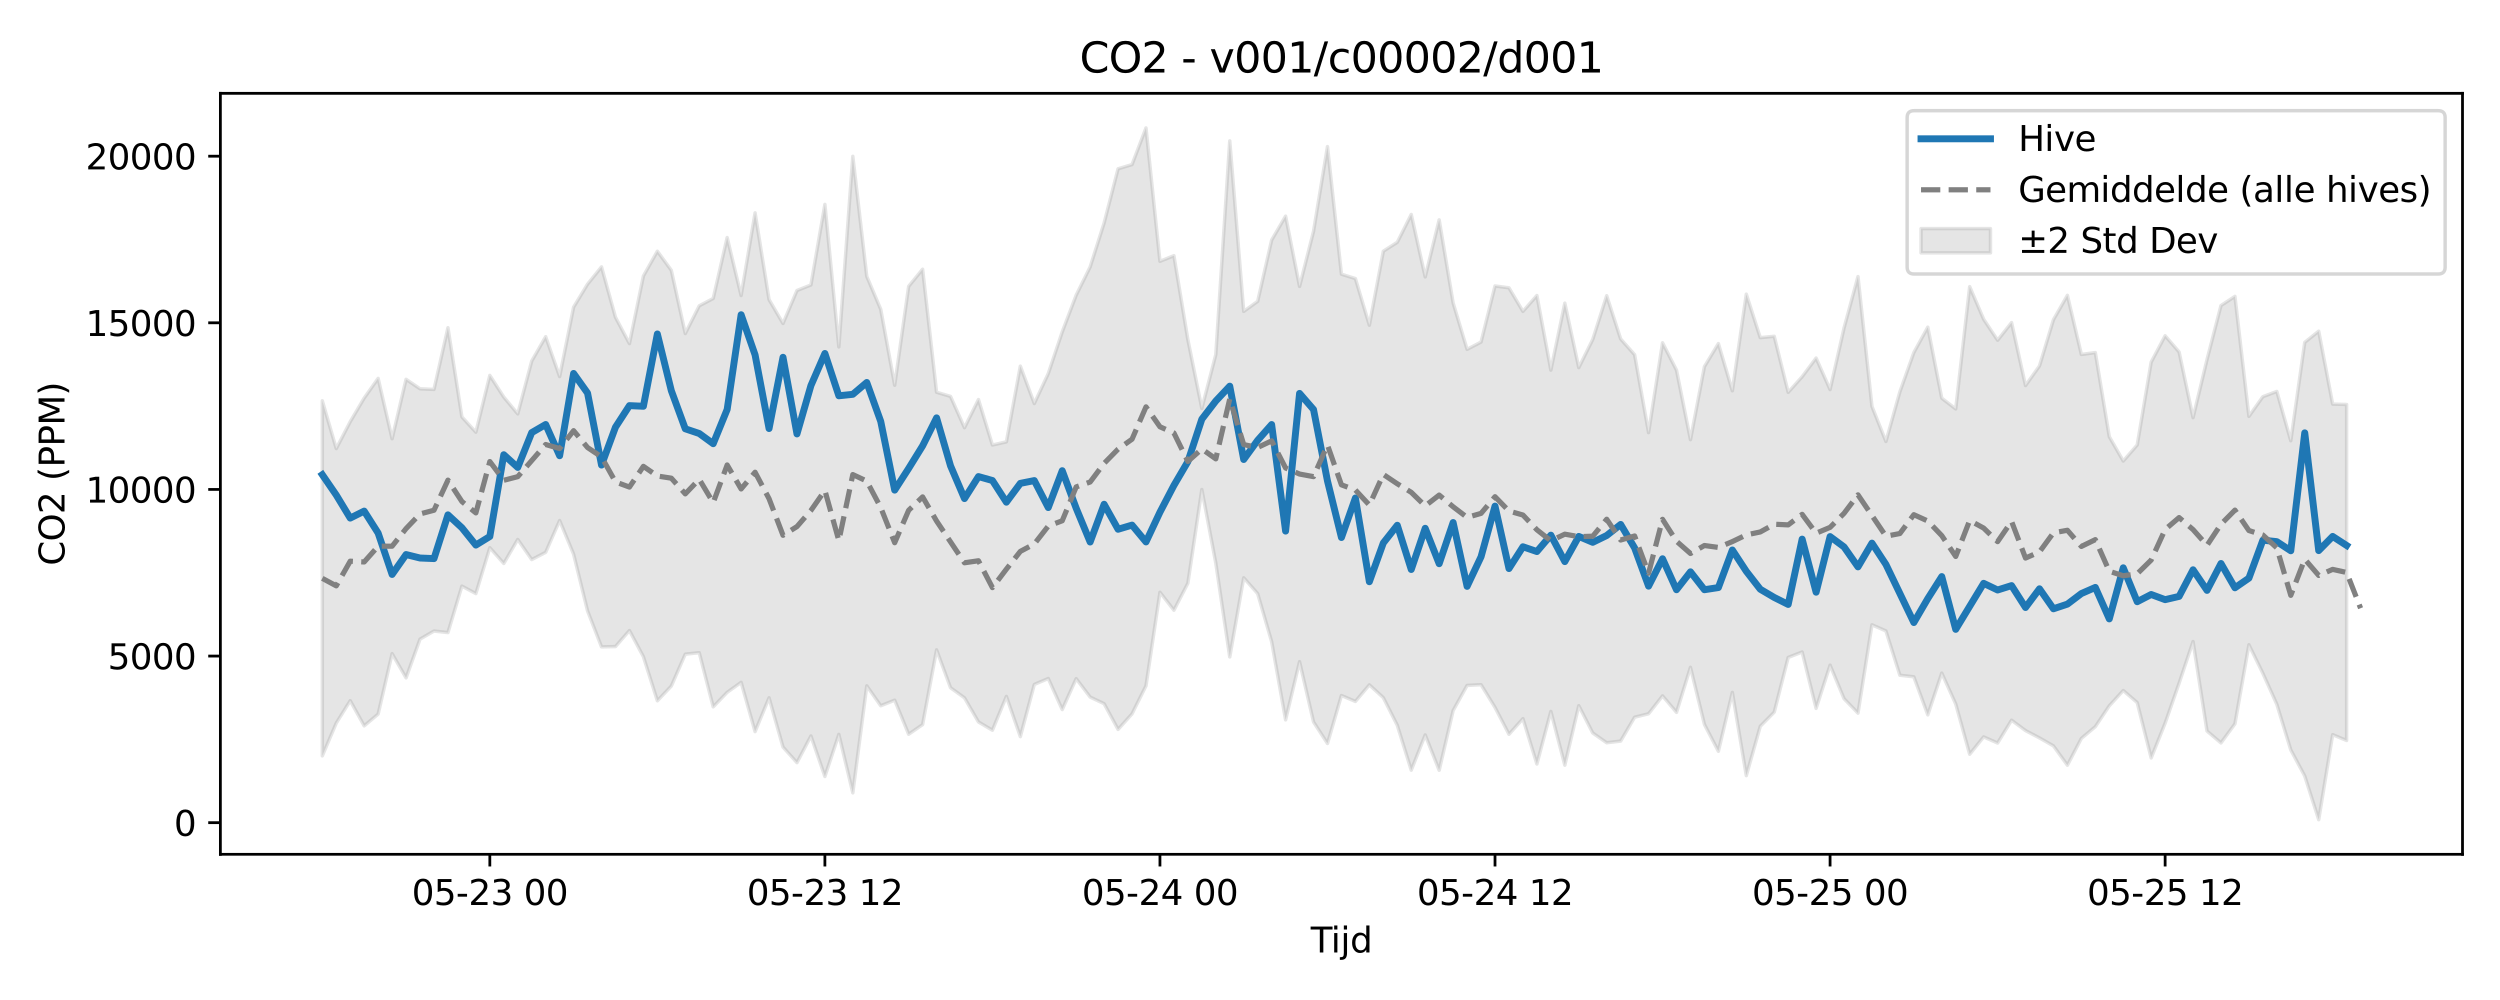 <?xml version="1.0" encoding="utf-8" standalone="no"?>
<!DOCTYPE svg PUBLIC "-//W3C//DTD SVG 1.1//EN"
  "http://www.w3.org/Graphics/SVG/1.1/DTD/svg11.dtd">
<svg xmlns:xlink="http://www.w3.org/1999/xlink" width="720pt" height="288pt" viewBox="0 0 720 288" xmlns="http://www.w3.org/2000/svg" version="1.1">
 <defs>
  <style type="text/css">*{stroke-linejoin: round; stroke-linecap: butt}</style>
 </defs>
 <g id="figure_1">
  <g id="patch_1">
   <path d="M 0 288 
L 720 288 
L 720 0 
L 0 0 
z
" style="fill: #ffffff"/>
  </g>
  <g id="axes_1">
   <g id="patch_2">
    <path d="M 63.47 246.04 
L 709.2 246.04 
L 709.2 26.88 
L 63.47 26.88 
z
" style="fill: #ffffff"/>
   </g>
   <g id="FillBetweenPolyCollection_1">
    <defs>
     <path id="md883028115" d="M 92.821 -172.577 
L 92.821 -70.306 
L 96.842 -79.744 
L 100.863 -86.208 
L 104.884 -78.952 
L 108.904 -82.343 
L 112.925 -99.752 
L 116.946 -92.771 
L 120.967 -103.938 
L 124.987 -106.259 
L 129.008 -105.819 
L 133.029 -119.197 
L 137.049 -117.043 
L 141.07 -130.26 
L 145.091 -125.713 
L 149.112 -132.64 
L 153.132 -126.837 
L 157.153 -128.931 
L 161.174 -138.089 
L 165.195 -128.397 
L 169.215 -112.069 
L 173.236 -101.693 
L 177.257 -101.79 
L 181.278 -106.404 
L 185.298 -98.877 
L 189.319 -86.169 
L 193.34 -90.416 
L 197.36 -99.601 
L 201.381 -100.021 
L 205.402 -84.425 
L 209.423 -88.603 
L 213.443 -91.478 
L 217.464 -77.292 
L 221.485 -87.034 
L 225.506 -72.841 
L 229.526 -68.35 
L 233.547 -76.042 
L 237.568 -64.373 
L 241.589 -76.501 
L 245.609 -59.657 
L 249.63 -90.473 
L 253.651 -84.742 
L 257.671 -86.346 
L 261.692 -76.532 
L 265.713 -79.321 
L 269.734 -100.849 
L 273.754 -89.935 
L 277.775 -87.026 
L 281.796 -80.072 
L 285.817 -77.696 
L 289.837 -87.429 
L 293.858 -75.848 
L 297.879 -90.877 
L 301.9 -92.589 
L 305.92 -83.638 
L 309.941 -92.547 
L 313.962 -87.24 
L 317.983 -85.336 
L 322.003 -77.918 
L 326.024 -82.412 
L 330.045 -90.482 
L 334.065 -117.431 
L 338.086 -112.25 
L 342.107 -120.02 
L 346.128 -147.024 
L 350.148 -125.821 
L 354.169 -98.795 
L 358.19 -121.598 
L 362.211 -117.037 
L 366.231 -103.209 
L 370.252 -80.672 
L 374.273 -97.445 
L 378.294 -80.086 
L 382.314 -73.873 
L 386.335 -87.696 
L 390.356 -85.981 
L 394.376 -90.757 
L 398.397 -87.072 
L 402.418 -79.118 
L 406.439 -66.188 
L 410.459 -76.339 
L 414.48 -66.159 
L 418.501 -83.351 
L 422.522 -90.594 
L 426.542 -90.806 
L 430.563 -84.259 
L 434.584 -76.525 
L 438.605 -81.026 
L 442.625 -67.964 
L 446.646 -83.109 
L 450.667 -67.62 
L 454.687 -84.766 
L 458.708 -76.906 
L 462.729 -74.081 
L 466.75 -74.567 
L 470.77 -81.436 
L 474.791 -82.438 
L 478.812 -87.59 
L 482.833 -82.84 
L 486.853 -95.821 
L 490.874 -79.373 
L 494.895 -71.632 
L 498.916 -88.594 
L 502.936 -64.614 
L 506.957 -78.826 
L 510.978 -82.901 
L 514.999 -98.661 
L 519.019 -100.218 
L 523.04 -83.985 
L 527.061 -96.435 
L 531.081 -86.782 
L 535.102 -82.611 
L 539.123 -108.056 
L 543.144 -106.29 
L 547.164 -93.534 
L 551.185 -93.077 
L 555.206 -82.117 
L 559.227 -94.152 
L 563.247 -85.252 
L 567.268 -70.772 
L 571.289 -75.77 
L 575.31 -74.005 
L 579.33 -80.584 
L 583.351 -77.593 
L 587.372 -75.478 
L 591.392 -73.182 
L 595.413 -67.614 
L 599.434 -75.339 
L 603.455 -78.713 
L 607.475 -84.722 
L 611.496 -89.133 
L 615.517 -85.651 
L 619.538 -69.713 
L 623.558 -79.729 
L 627.579 -91.239 
L 631.6 -103.239 
L 635.621 -77.458 
L 639.641 -74.034 
L 643.662 -79.531 
L 647.683 -102.323 
L 651.703 -94.085 
L 655.724 -85.161 
L 659.745 -72.027 
L 663.766 -64.51 
L 667.786 -51.922 
L 671.807 -76.417 
L 675.828 -74.733 
L 675.828 -171.518 
L 675.828 -171.518 
L 671.807 -171.62 
L 667.786 -192.622 
L 663.766 -189.4 
L 659.745 -161.06 
L 655.724 -175.26 
L 651.703 -173.754 
L 647.683 -168.086 
L 643.662 -202.642 
L 639.641 -200.001 
L 635.621 -184.437 
L 631.6 -167.715 
L 627.579 -186.642 
L 623.558 -191.296 
L 619.538 -183.701 
L 615.517 -159.849 
L 611.496 -155.225 
L 607.475 -162.24 
L 603.455 -186.461 
L 599.434 -185.912 
L 595.413 -202.949 
L 591.392 -195.923 
L 587.372 -182.619 
L 583.351 -176.964 
L 579.33 -195.097 
L 575.31 -190.007 
L 571.289 -196.066 
L 567.268 -205.449 
L 563.247 -170.229 
L 559.227 -173.326 
L 555.206 -193.778 
L 551.185 -186.462 
L 547.164 -175.15 
L 543.144 -160.853 
L 539.123 -170.952 
L 535.102 -208.352 
L 531.081 -193.526 
L 527.061 -175.803 
L 523.04 -184.883 
L 519.019 -179.51 
L 514.999 -175.006 
L 510.978 -191.148 
L 506.957 -190.761 
L 502.936 -203.283 
L 498.916 -175.446 
L 494.895 -189.049 
L 490.874 -182.414 
L 486.853 -161.366 
L 482.833 -181.404 
L 478.812 -189.279 
L 474.791 -163.396 
L 470.77 -185.848 
L 466.75 -190.381 
L 462.729 -202.838 
L 458.708 -190.242 
L 454.687 -182.123 
L 450.667 -200.7 
L 446.646 -181.401 
L 442.625 -202.89 
L 438.605 -198.323 
L 434.584 -205.109 
L 430.563 -205.641 
L 426.542 -189.485 
L 422.522 -187.39 
L 418.501 -200.753 
L 414.48 -224.683 
L 410.459 -208.248 
L 406.439 -226.24 
L 402.418 -218.23 
L 398.397 -215.66 
L 394.376 -194.335 
L 390.356 -207.772 
L 386.335 -209.036 
L 382.314 -245.778 
L 378.294 -221.371 
L 374.273 -205.503 
L 370.252 -225.753 
L 366.231 -218.851 
L 362.211 -201.218 
L 358.19 -198.311 
L 354.169 -247.429 
L 350.148 -185.879 
L 346.128 -170.373 
L 342.107 -190.18 
L 338.086 -214.366 
L 334.065 -212.741 
L 330.045 -251.158 
L 326.024 -240.605 
L 322.003 -239.387 
L 317.983 -223.767 
L 313.962 -211.12 
L 309.941 -202.992 
L 305.92 -192.398 
L 301.9 -180.41 
L 297.879 -171.786 
L 293.858 -182.557 
L 289.837 -160.742 
L 285.817 -159.839 
L 281.796 -172.931 
L 277.775 -164.815 
L 273.754 -173.835 
L 269.734 -175.037 
L 265.713 -210.468 
L 261.692 -205.534 
L 257.671 -177.049 
L 253.651 -198.919 
L 249.63 -208.406 
L 245.609 -242.985 
L 241.589 -188.082 
L 237.568 -229.139 
L 233.547 -205.933 
L 229.526 -204.336 
L 225.506 -194.834 
L 221.485 -201.726 
L 217.464 -226.701 
L 213.443 -202.883 
L 209.423 -219.581 
L 205.402 -202.042 
L 201.381 -199.921 
L 197.36 -191.937 
L 193.34 -210.152 
L 189.319 -215.646 
L 185.298 -208.51 
L 181.278 -189.04 
L 177.257 -196.628 
L 173.236 -211.141 
L 169.215 -206.159 
L 165.195 -199.535 
L 161.174 -179.556 
L 157.153 -191.032 
L 153.132 -184.009 
L 149.112 -168.8 
L 145.091 -173.645 
L 141.07 -179.886 
L 137.049 -163.53 
L 133.029 -167.922 
L 129.008 -193.618 
L 124.987 -175.843 
L 120.967 -176.03 
L 116.946 -178.758 
L 112.925 -161.642 
L 108.904 -179.026 
L 104.884 -173.356 
L 100.863 -166.548 
L 96.842 -158.811 
L 92.821 -172.577 
z
" style="stroke: #808080; stroke-opacity: 0.2"/>
    </defs>
    <g clip-path="url(#p55f881deba)">
     <use xlink:href="#md883028115" x="0" y="288" style="fill: #808080; fill-opacity: 0.2; stroke: #808080; stroke-opacity: 0.2"/>
    </g>
   </g>
   <g id="matplotlib.axis_1">
    <g id="xtick_1">
     <g id="line2d_1">
      <defs>
       <path id="mb5d8e75716" d="M 0 0 
L 0 3.5 
" style="stroke: #000000; stroke-width: 0.8"/>
      </defs>
      <g>
       <use xlink:href="#mb5d8e75716" x="141.07" y="246.04" style="stroke: #000000; stroke-width: 0.8"/>
      </g>
     </g>
     <g id="text_1">
      <!-- 05-23 00 -->
      <g transform="translate(118.59 260.638) scale(0.1 -0.1)">
       <defs>
        <path id="DejaVuSans-30" d="M 2034 4250 
Q 1547 4250 1301 3770 
Q 1056 3291 1056 2328 
Q 1056 1369 1301 889 
Q 1547 409 2034 409 
Q 2525 409 2770 889 
Q 3016 1369 3016 2328 
Q 3016 3291 2770 3770 
Q 2525 4250 2034 4250 
z
M 2034 4750 
Q 2819 4750 3233 4129 
Q 3647 3509 3647 2328 
Q 3647 1150 3233 529 
Q 2819 -91 2034 -91 
Q 1250 -91 836 529 
Q 422 1150 422 2328 
Q 422 3509 836 4129 
Q 1250 4750 2034 4750 
z
" transform="scale(0.016)"/>
        <path id="DejaVuSans-35" d="M 691 4666 
L 3169 4666 
L 3169 4134 
L 1269 4134 
L 1269 2991 
Q 1406 3038 1543 3061 
Q 1681 3084 1819 3084 
Q 2600 3084 3056 2656 
Q 3513 2228 3513 1497 
Q 3513 744 3044 326 
Q 2575 -91 1722 -91 
Q 1428 -91 1123 -41 
Q 819 9 494 109 
L 494 744 
Q 775 591 1075 516 
Q 1375 441 1709 441 
Q 2250 441 2565 725 
Q 2881 1009 2881 1497 
Q 2881 1984 2565 2268 
Q 2250 2553 1709 2553 
Q 1456 2553 1204 2497 
Q 953 2441 691 2322 
L 691 4666 
z
" transform="scale(0.016)"/>
        <path id="DejaVuSans-2d" d="M 313 2009 
L 1997 2009 
L 1997 1497 
L 313 1497 
L 313 2009 
z
" transform="scale(0.016)"/>
        <path id="DejaVuSans-32" d="M 1228 531 
L 3431 531 
L 3431 0 
L 469 0 
L 469 531 
Q 828 903 1448 1529 
Q 2069 2156 2228 2338 
Q 2531 2678 2651 2914 
Q 2772 3150 2772 3378 
Q 2772 3750 2511 3984 
Q 2250 4219 1831 4219 
Q 1534 4219 1204 4116 
Q 875 4013 500 3803 
L 500 4441 
Q 881 4594 1212 4672 
Q 1544 4750 1819 4750 
Q 2544 4750 2975 4387 
Q 3406 4025 3406 3419 
Q 3406 3131 3298 2873 
Q 3191 2616 2906 2266 
Q 2828 2175 2409 1742 
Q 1991 1309 1228 531 
z
" transform="scale(0.016)"/>
        <path id="DejaVuSans-33" d="M 2597 2516 
Q 3050 2419 3304 2112 
Q 3559 1806 3559 1356 
Q 3559 666 3084 287 
Q 2609 -91 1734 -91 
Q 1441 -91 1130 -33 
Q 819 25 488 141 
L 488 750 
Q 750 597 1062 519 
Q 1375 441 1716 441 
Q 2309 441 2620 675 
Q 2931 909 2931 1356 
Q 2931 1769 2642 2001 
Q 2353 2234 1838 2234 
L 1294 2234 
L 1294 2753 
L 1863 2753 
Q 2328 2753 2575 2939 
Q 2822 3125 2822 3475 
Q 2822 3834 2567 4026 
Q 2313 4219 1838 4219 
Q 1578 4219 1281 4162 
Q 984 4106 628 3988 
L 628 4550 
Q 988 4650 1302 4700 
Q 1616 4750 1894 4750 
Q 2613 4750 3031 4423 
Q 3450 4097 3450 3541 
Q 3450 3153 3228 2886 
Q 3006 2619 2597 2516 
z
" transform="scale(0.016)"/>
        <path id="DejaVuSans-20" transform="scale(0.016)"/>
       </defs>
       <use xlink:href="#DejaVuSans-30"/>
       <use xlink:href="#DejaVuSans-35" transform="translate(63.623 0)"/>
       <use xlink:href="#DejaVuSans-2d" transform="translate(127.246 0)"/>
       <use xlink:href="#DejaVuSans-32" transform="translate(163.33 0)"/>
       <use xlink:href="#DejaVuSans-33" transform="translate(226.953 0)"/>
       <use xlink:href="#DejaVuSans-20" transform="translate(290.576 0)"/>
       <use xlink:href="#DejaVuSans-30" transform="translate(322.363 0)"/>
       <use xlink:href="#DejaVuSans-30" transform="translate(385.986 0)"/>
      </g>
     </g>
    </g>
    <g id="xtick_2">
     <g id="line2d_2">
      <g>
       <use xlink:href="#mb5d8e75716" x="237.568" y="246.04" style="stroke: #000000; stroke-width: 0.8"/>
      </g>
     </g>
     <g id="text_2">
      <!-- 05-23 12 -->
      <g transform="translate(215.087 260.638) scale(0.1 -0.1)">
       <defs>
        <path id="DejaVuSans-31" d="M 794 531 
L 1825 531 
L 1825 4091 
L 703 3866 
L 703 4441 
L 1819 4666 
L 2450 4666 
L 2450 531 
L 3481 531 
L 3481 0 
L 794 0 
L 794 531 
z
" transform="scale(0.016)"/>
       </defs>
       <use xlink:href="#DejaVuSans-30"/>
       <use xlink:href="#DejaVuSans-35" transform="translate(63.623 0)"/>
       <use xlink:href="#DejaVuSans-2d" transform="translate(127.246 0)"/>
       <use xlink:href="#DejaVuSans-32" transform="translate(163.33 0)"/>
       <use xlink:href="#DejaVuSans-33" transform="translate(226.953 0)"/>
       <use xlink:href="#DejaVuSans-20" transform="translate(290.576 0)"/>
       <use xlink:href="#DejaVuSans-31" transform="translate(322.363 0)"/>
       <use xlink:href="#DejaVuSans-32" transform="translate(385.986 0)"/>
      </g>
     </g>
    </g>
    <g id="xtick_3">
     <g id="line2d_3">
      <g>
       <use xlink:href="#mb5d8e75716" x="334.065" y="246.04" style="stroke: #000000; stroke-width: 0.8"/>
      </g>
     </g>
     <g id="text_3">
      <!-- 05-24 00 -->
      <g transform="translate(311.585 260.638) scale(0.1 -0.1)">
       <defs>
        <path id="DejaVuSans-34" d="M 2419 4116 
L 825 1625 
L 2419 1625 
L 2419 4116 
z
M 2253 4666 
L 3047 4666 
L 3047 1625 
L 3713 1625 
L 3713 1100 
L 3047 1100 
L 3047 0 
L 2419 0 
L 2419 1100 
L 313 1100 
L 313 1709 
L 2253 4666 
z
" transform="scale(0.016)"/>
       </defs>
       <use xlink:href="#DejaVuSans-30"/>
       <use xlink:href="#DejaVuSans-35" transform="translate(63.623 0)"/>
       <use xlink:href="#DejaVuSans-2d" transform="translate(127.246 0)"/>
       <use xlink:href="#DejaVuSans-32" transform="translate(163.33 0)"/>
       <use xlink:href="#DejaVuSans-34" transform="translate(226.953 0)"/>
       <use xlink:href="#DejaVuSans-20" transform="translate(290.576 0)"/>
       <use xlink:href="#DejaVuSans-30" transform="translate(322.363 0)"/>
       <use xlink:href="#DejaVuSans-30" transform="translate(385.986 0)"/>
      </g>
     </g>
    </g>
    <g id="xtick_4">
     <g id="line2d_4">
      <g>
       <use xlink:href="#mb5d8e75716" x="430.563" y="246.04" style="stroke: #000000; stroke-width: 0.8"/>
      </g>
     </g>
     <g id="text_4">
      <!-- 05-24 12 -->
      <g transform="translate(408.083 260.638) scale(0.1 -0.1)">
       <use xlink:href="#DejaVuSans-30"/>
       <use xlink:href="#DejaVuSans-35" transform="translate(63.623 0)"/>
       <use xlink:href="#DejaVuSans-2d" transform="translate(127.246 0)"/>
       <use xlink:href="#DejaVuSans-32" transform="translate(163.33 0)"/>
       <use xlink:href="#DejaVuSans-34" transform="translate(226.953 0)"/>
       <use xlink:href="#DejaVuSans-20" transform="translate(290.576 0)"/>
       <use xlink:href="#DejaVuSans-31" transform="translate(322.363 0)"/>
       <use xlink:href="#DejaVuSans-32" transform="translate(385.986 0)"/>
      </g>
     </g>
    </g>
    <g id="xtick_5">
     <g id="line2d_5">
      <g>
       <use xlink:href="#mb5d8e75716" x="527.061" y="246.04" style="stroke: #000000; stroke-width: 0.8"/>
      </g>
     </g>
     <g id="text_5">
      <!-- 05-25 00 -->
      <g transform="translate(504.58 260.638) scale(0.1 -0.1)">
       <use xlink:href="#DejaVuSans-30"/>
       <use xlink:href="#DejaVuSans-35" transform="translate(63.623 0)"/>
       <use xlink:href="#DejaVuSans-2d" transform="translate(127.246 0)"/>
       <use xlink:href="#DejaVuSans-32" transform="translate(163.33 0)"/>
       <use xlink:href="#DejaVuSans-35" transform="translate(226.953 0)"/>
       <use xlink:href="#DejaVuSans-20" transform="translate(290.576 0)"/>
       <use xlink:href="#DejaVuSans-30" transform="translate(322.363 0)"/>
       <use xlink:href="#DejaVuSans-30" transform="translate(385.986 0)"/>
      </g>
     </g>
    </g>
    <g id="xtick_6">
     <g id="line2d_6">
      <g>
       <use xlink:href="#mb5d8e75716" x="623.558" y="246.04" style="stroke: #000000; stroke-width: 0.8"/>
      </g>
     </g>
     <g id="text_6">
      <!-- 05-25 12 -->
      <g transform="translate(601.078 260.638) scale(0.1 -0.1)">
       <use xlink:href="#DejaVuSans-30"/>
       <use xlink:href="#DejaVuSans-35" transform="translate(63.623 0)"/>
       <use xlink:href="#DejaVuSans-2d" transform="translate(127.246 0)"/>
       <use xlink:href="#DejaVuSans-32" transform="translate(163.33 0)"/>
       <use xlink:href="#DejaVuSans-35" transform="translate(226.953 0)"/>
       <use xlink:href="#DejaVuSans-20" transform="translate(290.576 0)"/>
       <use xlink:href="#DejaVuSans-31" transform="translate(322.363 0)"/>
       <use xlink:href="#DejaVuSans-32" transform="translate(385.986 0)"/>
      </g>
     </g>
    </g>
    <g id="text_7">
     <!-- Tijd -->
     <g transform="translate(377.485 274.317) scale(0.1 -0.1)">
      <defs>
       <path id="DejaVuSans-54" d="M -19 4666 
L 3928 4666 
L 3928 4134 
L 2272 4134 
L 2272 0 
L 1638 0 
L 1638 4134 
L -19 4134 
L -19 4666 
z
" transform="scale(0.016)"/>
       <path id="DejaVuSans-69" d="M 603 3500 
L 1178 3500 
L 1178 0 
L 603 0 
L 603 3500 
z
M 603 4863 
L 1178 4863 
L 1178 4134 
L 603 4134 
L 603 4863 
z
" transform="scale(0.016)"/>
       <path id="DejaVuSans-6a" d="M 603 3500 
L 1178 3500 
L 1178 -63 
Q 1178 -731 923 -1031 
Q 669 -1331 103 -1331 
L -116 -1331 
L -116 -844 
L 38 -844 
Q 366 -844 484 -692 
Q 603 -541 603 -63 
L 603 3500 
z
M 603 4863 
L 1178 4863 
L 1178 4134 
L 603 4134 
L 603 4863 
z
" transform="scale(0.016)"/>
       <path id="DejaVuSans-64" d="M 2906 2969 
L 2906 4863 
L 3481 4863 
L 3481 0 
L 2906 0 
L 2906 525 
Q 2725 213 2448 61 
Q 2172 -91 1784 -91 
Q 1150 -91 751 415 
Q 353 922 353 1747 
Q 353 2572 751 3078 
Q 1150 3584 1784 3584 
Q 2172 3584 2448 3432 
Q 2725 3281 2906 2969 
z
M 947 1747 
Q 947 1113 1208 752 
Q 1469 391 1925 391 
Q 2381 391 2643 752 
Q 2906 1113 2906 1747 
Q 2906 2381 2643 2742 
Q 2381 3103 1925 3103 
Q 1469 3103 1208 2742 
Q 947 2381 947 1747 
z
" transform="scale(0.016)"/>
      </defs>
      <use xlink:href="#DejaVuSans-54"/>
      <use xlink:href="#DejaVuSans-69" transform="translate(57.959 0)"/>
      <use xlink:href="#DejaVuSans-6a" transform="translate(85.742 0)"/>
      <use xlink:href="#DejaVuSans-64" transform="translate(113.525 0)"/>
     </g>
    </g>
   </g>
   <g id="matplotlib.axis_2">
    <g id="ytick_1">
     <g id="line2d_7">
      <defs>
       <path id="ma96a0710e0" d="M 0 0 
L -3.5 0 
" style="stroke: #000000; stroke-width: 0.8"/>
      </defs>
      <g>
       <use xlink:href="#ma96a0710e0" x="63.47" y="236.93" style="stroke: #000000; stroke-width: 0.8"/>
      </g>
     </g>
     <g id="text_8">
      <!-- 0 -->
      <g transform="translate(50.108 240.729) scale(0.1 -0.1)">
       <use xlink:href="#DejaVuSans-30"/>
      </g>
     </g>
    </g>
    <g id="ytick_2">
     <g id="line2d_8">
      <g>
       <use xlink:href="#ma96a0710e0" x="63.47" y="188.943" style="stroke: #000000; stroke-width: 0.8"/>
      </g>
     </g>
     <g id="text_9">
      <!-- 5000 -->
      <g transform="translate(31.02 192.742) scale(0.1 -0.1)">
       <use xlink:href="#DejaVuSans-35"/>
       <use xlink:href="#DejaVuSans-30" transform="translate(63.623 0)"/>
       <use xlink:href="#DejaVuSans-30" transform="translate(127.246 0)"/>
       <use xlink:href="#DejaVuSans-30" transform="translate(190.869 0)"/>
      </g>
     </g>
    </g>
    <g id="ytick_3">
     <g id="line2d_9">
      <g>
       <use xlink:href="#ma96a0710e0" x="63.47" y="140.956" style="stroke: #000000; stroke-width: 0.8"/>
      </g>
     </g>
     <g id="text_10">
      <!-- 10000 -->
      <g transform="translate(24.657 144.756) scale(0.1 -0.1)">
       <use xlink:href="#DejaVuSans-31"/>
       <use xlink:href="#DejaVuSans-30" transform="translate(63.623 0)"/>
       <use xlink:href="#DejaVuSans-30" transform="translate(127.246 0)"/>
       <use xlink:href="#DejaVuSans-30" transform="translate(190.869 0)"/>
       <use xlink:href="#DejaVuSans-30" transform="translate(254.492 0)"/>
      </g>
     </g>
    </g>
    <g id="ytick_4">
     <g id="line2d_10">
      <g>
       <use xlink:href="#ma96a0710e0" x="63.47" y="92.969" style="stroke: #000000; stroke-width: 0.8"/>
      </g>
     </g>
     <g id="text_11">
      <!-- 15000 -->
      <g transform="translate(24.657 96.769) scale(0.1 -0.1)">
       <use xlink:href="#DejaVuSans-31"/>
       <use xlink:href="#DejaVuSans-35" transform="translate(63.623 0)"/>
       <use xlink:href="#DejaVuSans-30" transform="translate(127.246 0)"/>
       <use xlink:href="#DejaVuSans-30" transform="translate(190.869 0)"/>
       <use xlink:href="#DejaVuSans-30" transform="translate(254.492 0)"/>
      </g>
     </g>
    </g>
    <g id="ytick_5">
     <g id="line2d_11">
      <g>
       <use xlink:href="#ma96a0710e0" x="63.47" y="44.982" style="stroke: #000000; stroke-width: 0.8"/>
      </g>
     </g>
     <g id="text_12">
      <!-- 20000 -->
      <g transform="translate(24.657 48.782) scale(0.1 -0.1)">
       <use xlink:href="#DejaVuSans-32"/>
       <use xlink:href="#DejaVuSans-30" transform="translate(63.623 0)"/>
       <use xlink:href="#DejaVuSans-30" transform="translate(127.246 0)"/>
       <use xlink:href="#DejaVuSans-30" transform="translate(190.869 0)"/>
       <use xlink:href="#DejaVuSans-30" transform="translate(254.492 0)"/>
      </g>
     </g>
    </g>
    <g id="text_13">
     <!-- CO2 (PPM) -->
     <g transform="translate(18.578 162.903) rotate(-90) scale(0.1 -0.1)">
      <defs>
       <path id="DejaVuSans-43" d="M 4122 4306 
L 4122 3641 
Q 3803 3938 3442 4084 
Q 3081 4231 2675 4231 
Q 1875 4231 1450 3742 
Q 1025 3253 1025 2328 
Q 1025 1406 1450 917 
Q 1875 428 2675 428 
Q 3081 428 3442 575 
Q 3803 722 4122 1019 
L 4122 359 
Q 3791 134 3420 21 
Q 3050 -91 2638 -91 
Q 1578 -91 968 557 
Q 359 1206 359 2328 
Q 359 3453 968 4101 
Q 1578 4750 2638 4750 
Q 3056 4750 3426 4639 
Q 3797 4528 4122 4306 
z
" transform="scale(0.016)"/>
       <path id="DejaVuSans-4f" d="M 2522 4238 
Q 1834 4238 1429 3725 
Q 1025 3213 1025 2328 
Q 1025 1447 1429 934 
Q 1834 422 2522 422 
Q 3209 422 3611 934 
Q 4013 1447 4013 2328 
Q 4013 3213 3611 3725 
Q 3209 4238 2522 4238 
z
M 2522 4750 
Q 3503 4750 4090 4092 
Q 4678 3434 4678 2328 
Q 4678 1225 4090 567 
Q 3503 -91 2522 -91 
Q 1538 -91 948 565 
Q 359 1222 359 2328 
Q 359 3434 948 4092 
Q 1538 4750 2522 4750 
z
" transform="scale(0.016)"/>
       <path id="DejaVuSans-28" d="M 1984 4856 
Q 1566 4138 1362 3434 
Q 1159 2731 1159 2009 
Q 1159 1288 1364 580 
Q 1569 -128 1984 -844 
L 1484 -844 
Q 1016 -109 783 600 
Q 550 1309 550 2009 
Q 550 2706 781 3412 
Q 1013 4119 1484 4856 
L 1984 4856 
z
" transform="scale(0.016)"/>
       <path id="DejaVuSans-50" d="M 1259 4147 
L 1259 2394 
L 2053 2394 
Q 2494 2394 2734 2622 
Q 2975 2850 2975 3272 
Q 2975 3691 2734 3919 
Q 2494 4147 2053 4147 
L 1259 4147 
z
M 628 4666 
L 2053 4666 
Q 2838 4666 3239 4311 
Q 3641 3956 3641 3272 
Q 3641 2581 3239 2228 
Q 2838 1875 2053 1875 
L 1259 1875 
L 1259 0 
L 628 0 
L 628 4666 
z
" transform="scale(0.016)"/>
       <path id="DejaVuSans-4d" d="M 628 4666 
L 1569 4666 
L 2759 1491 
L 3956 4666 
L 4897 4666 
L 4897 0 
L 4281 0 
L 4281 4097 
L 3078 897 
L 2444 897 
L 1241 4097 
L 1241 0 
L 628 0 
L 628 4666 
z
" transform="scale(0.016)"/>
       <path id="DejaVuSans-29" d="M 513 4856 
L 1013 4856 
Q 1481 4119 1714 3412 
Q 1947 2706 1947 2009 
Q 1947 1309 1714 600 
Q 1481 -109 1013 -844 
L 513 -844 
Q 928 -128 1133 580 
Q 1338 1288 1338 2009 
Q 1338 2731 1133 3434 
Q 928 4138 513 4856 
z
" transform="scale(0.016)"/>
      </defs>
      <use xlink:href="#DejaVuSans-43"/>
      <use xlink:href="#DejaVuSans-4f" transform="translate(69.824 0)"/>
      <use xlink:href="#DejaVuSans-32" transform="translate(148.535 0)"/>
      <use xlink:href="#DejaVuSans-20" transform="translate(212.158 0)"/>
      <use xlink:href="#DejaVuSans-28" transform="translate(243.945 0)"/>
      <use xlink:href="#DejaVuSans-50" transform="translate(282.959 0)"/>
      <use xlink:href="#DejaVuSans-50" transform="translate(343.262 0)"/>
      <use xlink:href="#DejaVuSans-4d" transform="translate(403.564 0)"/>
      <use xlink:href="#DejaVuSans-29" transform="translate(489.844 0)"/>
     </g>
    </g>
   </g>
   <g id="line2d_12">
    <path d="M 92.821 136.714 
L 96.842 142.573 
L 100.863 149.21 
L 104.884 147.198 
L 108.904 153.526 
L 112.925 165.439 
L 116.946 159.71 
L 120.967 160.708 
L 124.987 160.874 
L 129.008 148.279 
L 133.029 151.996 
L 137.049 156.984 
L 141.07 154.505 
L 145.091 130.965 
L 149.112 134.616 
L 153.132 124.593 
L 157.153 122.257 
L 161.174 131.25 
L 165.195 107.557 
L 169.215 113.201 
L 173.236 133.937 
L 177.257 123.028 
L 181.278 116.819 
L 185.298 117.006 
L 189.319 96.185 
L 193.34 112.519 
L 197.36 123.492 
L 201.381 124.845 
L 205.402 127.784 
L 209.423 117.916 
L 213.443 90.647 
L 217.464 102.212 
L 221.485 123.417 
L 225.506 102.903 
L 229.526 124.97 
L 233.547 111.041 
L 237.568 101.805 
L 241.589 113.988 
L 245.609 113.562 
L 249.63 110.153 
L 253.651 121.362 
L 257.671 141.151 
L 261.692 134.904 
L 265.713 128.4 
L 269.734 120.348 
L 273.754 134.168 
L 277.775 143.591 
L 281.796 137.255 
L 285.817 138.389 
L 289.837 144.629 
L 293.858 139.206 
L 297.879 138.41 
L 301.9 146.177 
L 305.92 135.563 
L 309.941 146.376 
L 313.962 156.101 
L 317.983 145.23 
L 322.003 152.428 
L 326.024 151.232 
L 330.045 156.072 
L 334.065 147.508 
L 338.086 139.795 
L 342.107 132.946 
L 346.128 120.722 
L 350.148 115.491 
L 354.169 111.219 
L 358.19 132.331 
L 362.211 126.805 
L 366.231 122.27 
L 370.252 152.953 
L 374.273 113.303 
L 378.294 117.937 
L 382.314 138.522 
L 386.335 154.801 
L 390.356 143.426 
L 394.376 167.536 
L 398.397 156.366 
L 402.418 151.278 
L 406.439 164.012 
L 410.459 152.152 
L 414.48 162.346 
L 418.501 150.491 
L 422.522 168.87 
L 426.542 160.353 
L 430.563 145.765 
L 434.584 163.744 
L 438.605 157.469 
L 442.625 158.846 
L 446.646 154.13 
L 450.667 161.739 
L 454.687 154.489 
L 458.708 156.187 
L 462.729 154.229 
L 466.75 151.04 
L 470.77 157.804 
L 474.791 168.811 
L 478.812 160.925 
L 482.833 169.841 
L 486.853 164.687 
L 490.874 169.841 
L 494.895 169.217 
L 498.916 158.401 
L 502.936 164.534 
L 506.957 169.7 
L 510.978 172.068 
L 514.999 174.077 
L 519.019 155.272 
L 523.04 170.551 
L 527.061 154.537 
L 531.081 157.515 
L 535.102 163.254 
L 539.123 156.424 
L 543.144 162.56 
L 551.185 179.288 
L 555.206 172.393 
L 559.227 166.058 
L 563.247 181.251 
L 571.289 167.999 
L 575.31 169.921 
L 579.33 168.654 
L 583.351 174.96 
L 587.372 169.576 
L 591.392 175.331 
L 595.413 173.99 
L 599.434 170.943 
L 603.455 169.177 
L 607.475 178.242 
L 611.496 163.529 
L 615.517 173.293 
L 619.538 171.214 
L 623.558 172.701 
L 627.579 171.764 
L 631.6 164.099 
L 635.621 170.027 
L 639.641 162.291 
L 643.662 169.283 
L 647.683 166.509 
L 651.703 155.568 
L 655.724 155.995 
L 659.745 158.62 
L 663.766 124.663 
L 667.786 158.572 
L 671.807 154.492 
L 675.828 157.094 
L 675.828 157.094 
" clip-path="url(#p55f881deba)" style="fill: none; stroke: #1f77b4; stroke-width: 2; stroke-linecap: square"/>
   </g>
   <g id="line2d_13">
    <path d="M 92.821 166.558 
L 96.842 168.722 
L 100.863 161.622 
L 104.884 161.846 
L 108.904 157.316 
L 112.925 157.303 
L 116.946 152.235 
L 120.967 148.016 
L 124.987 146.949 
L 129.008 138.281 
L 133.029 144.44 
L 137.049 147.714 
L 141.07 132.927 
L 145.091 138.321 
L 149.112 137.28 
L 157.153 128.018 
L 161.174 129.177 
L 165.195 124.034 
L 169.215 128.886 
L 173.236 131.583 
L 177.257 138.791 
L 181.278 140.278 
L 185.298 134.307 
L 189.319 137.093 
L 193.34 137.716 
L 197.36 142.231 
L 201.381 138.029 
L 205.402 144.766 
L 209.423 133.908 
L 213.443 140.82 
L 217.464 136.004 
L 221.485 143.62 
L 225.506 154.163 
L 229.526 151.657 
L 233.547 147.013 
L 237.568 141.244 
L 241.589 155.708 
L 245.609 136.679 
L 249.63 138.561 
L 253.651 146.17 
L 257.671 156.303 
L 261.692 146.967 
L 265.713 143.106 
L 269.734 150.057 
L 277.775 162.08 
L 281.796 161.499 
L 285.817 169.233 
L 289.837 163.915 
L 293.858 158.798 
L 297.879 156.668 
L 301.9 151.501 
L 305.92 149.982 
L 309.941 140.231 
L 313.962 138.82 
L 317.983 133.448 
L 322.003 129.347 
L 326.024 126.491 
L 330.045 117.18 
L 334.065 122.914 
L 338.086 124.692 
L 342.107 132.9 
L 346.128 129.302 
L 350.148 132.15 
L 354.169 114.888 
L 358.19 128.045 
L 362.211 128.872 
L 366.231 126.97 
L 370.252 134.787 
L 374.273 136.526 
L 378.294 137.271 
L 382.314 128.174 
L 386.335 139.634 
L 390.356 141.124 
L 394.376 145.454 
L 398.397 136.634 
L 402.418 139.326 
L 406.439 141.786 
L 410.459 145.706 
L 414.48 142.579 
L 418.501 145.948 
L 422.522 149.008 
L 426.542 147.854 
L 430.563 143.05 
L 434.584 147.183 
L 438.605 148.325 
L 442.625 152.573 
L 446.646 155.745 
L 450.667 153.84 
L 454.687 154.555 
L 458.708 154.426 
L 462.729 149.54 
L 466.75 155.526 
L 470.77 154.358 
L 474.791 165.083 
L 478.812 149.566 
L 482.833 155.878 
L 486.853 159.407 
L 490.874 157.107 
L 494.895 157.66 
L 498.916 155.98 
L 502.936 154.051 
L 506.957 153.206 
L 510.978 150.975 
L 514.999 151.166 
L 519.019 148.136 
L 523.04 153.566 
L 527.061 151.881 
L 531.081 147.846 
L 535.102 142.519 
L 543.144 154.428 
L 547.164 153.658 
L 551.185 148.23 
L 555.206 150.052 
L 559.227 154.261 
L 563.247 160.259 
L 567.268 149.889 
L 571.289 152.082 
L 575.31 155.994 
L 579.33 150.159 
L 583.351 160.721 
L 587.372 158.951 
L 591.392 153.447 
L 595.413 152.719 
L 599.434 157.374 
L 603.455 155.413 
L 607.475 164.519 
L 611.496 165.821 
L 615.517 165.25 
L 619.538 161.293 
L 623.558 152.488 
L 627.579 149.06 
L 631.6 152.523 
L 635.621 157.053 
L 639.641 150.983 
L 643.662 146.913 
L 647.683 152.796 
L 651.703 154.08 
L 655.724 157.79 
L 659.745 171.457 
L 663.766 161.045 
L 667.786 165.728 
L 671.807 163.981 
L 675.828 164.874 
L 679.849 175.161 
L 679.849 175.161 
" clip-path="url(#p55f881deba)" style="fill: none; stroke-dasharray: 5.55,2.4; stroke-dashoffset: 0; stroke: #808080; stroke-width: 1.5"/>
   </g>
   <g id="patch_3">
    <path d="M 63.47 246.04 
L 63.47 26.88 
" style="fill: none; stroke: #000000; stroke-width: 0.8; stroke-linejoin: miter; stroke-linecap: square"/>
   </g>
   <g id="patch_4">
    <path d="M 709.2 246.04 
L 709.2 26.88 
" style="fill: none; stroke: #000000; stroke-width: 0.8; stroke-linejoin: miter; stroke-linecap: square"/>
   </g>
   <g id="patch_5">
    <path d="M 63.47 246.04 
L 709.2 246.04 
" style="fill: none; stroke: #000000; stroke-width: 0.8; stroke-linejoin: miter; stroke-linecap: square"/>
   </g>
   <g id="patch_6">
    <path d="M 63.47 26.88 
L 709.2 26.88 
" style="fill: none; stroke: #000000; stroke-width: 0.8; stroke-linejoin: miter; stroke-linecap: square"/>
   </g>
   <g id="text_14">
    <!-- CO2 - v001/c00002/d001 -->
    <g transform="translate(310.932 20.88) scale(0.12 -0.12)">
     <defs>
      <path id="DejaVuSans-76" d="M 191 3500 
L 800 3500 
L 1894 563 
L 2988 3500 
L 3597 3500 
L 2284 0 
L 1503 0 
L 191 3500 
z
" transform="scale(0.016)"/>
      <path id="DejaVuSans-2f" d="M 1625 4666 
L 2156 4666 
L 531 -594 
L 0 -594 
L 1625 4666 
z
" transform="scale(0.016)"/>
      <path id="DejaVuSans-63" d="M 3122 3366 
L 3122 2828 
Q 2878 2963 2633 3030 
Q 2388 3097 2138 3097 
Q 1578 3097 1268 2742 
Q 959 2388 959 1747 
Q 959 1106 1268 751 
Q 1578 397 2138 397 
Q 2388 397 2633 464 
Q 2878 531 3122 666 
L 3122 134 
Q 2881 22 2623 -34 
Q 2366 -91 2075 -91 
Q 1284 -91 818 406 
Q 353 903 353 1747 
Q 353 2603 823 3093 
Q 1294 3584 2113 3584 
Q 2378 3584 2631 3529 
Q 2884 3475 3122 3366 
z
" transform="scale(0.016)"/>
     </defs>
     <use xlink:href="#DejaVuSans-43"/>
     <use xlink:href="#DejaVuSans-4f" transform="translate(69.824 0)"/>
     <use xlink:href="#DejaVuSans-32" transform="translate(148.535 0)"/>
     <use xlink:href="#DejaVuSans-20" transform="translate(212.158 0)"/>
     <use xlink:href="#DejaVuSans-2d" transform="translate(243.945 0)"/>
     <use xlink:href="#DejaVuSans-20" transform="translate(280.029 0)"/>
     <use xlink:href="#DejaVuSans-76" transform="translate(311.816 0)"/>
     <use xlink:href="#DejaVuSans-30" transform="translate(370.996 0)"/>
     <use xlink:href="#DejaVuSans-30" transform="translate(434.619 0)"/>
     <use xlink:href="#DejaVuSans-31" transform="translate(498.242 0)"/>
     <use xlink:href="#DejaVuSans-2f" transform="translate(561.865 0)"/>
     <use xlink:href="#DejaVuSans-63" transform="translate(595.557 0)"/>
     <use xlink:href="#DejaVuSans-30" transform="translate(650.537 0)"/>
     <use xlink:href="#DejaVuSans-30" transform="translate(714.16 0)"/>
     <use xlink:href="#DejaVuSans-30" transform="translate(777.783 0)"/>
     <use xlink:href="#DejaVuSans-30" transform="translate(841.406 0)"/>
     <use xlink:href="#DejaVuSans-32" transform="translate(905.029 0)"/>
     <use xlink:href="#DejaVuSans-2f" transform="translate(968.652 0)"/>
     <use xlink:href="#DejaVuSans-64" transform="translate(1002.344 0)"/>
     <use xlink:href="#DejaVuSans-30" transform="translate(1065.82 0)"/>
     <use xlink:href="#DejaVuSans-30" transform="translate(1129.443 0)"/>
     <use xlink:href="#DejaVuSans-31" transform="translate(1193.066 0)"/>
    </g>
   </g>
   <g id="legend_1">
    <g id="patch_7">
     <path d="M 551.256 78.914 
L 702.2 78.914 
Q 704.2 78.914 704.2 76.914 
L 704.2 33.88 
Q 704.2 31.88 702.2 31.88 
L 551.256 31.88 
Q 549.256 31.88 549.256 33.88 
L 549.256 76.914 
Q 549.256 78.914 551.256 78.914 
z
" style="fill: #ffffff; opacity: 0.8; stroke: #cccccc; stroke-linejoin: miter"/>
    </g>
    <g id="line2d_14">
     <path d="M 553.256 39.978 
L 563.256 39.978 
L 573.256 39.978 
" style="fill: none; stroke: #1f77b4; stroke-width: 2; stroke-linecap: square"/>
    </g>
    <g id="text_15">
     <!-- Hive -->
     <g transform="translate(581.256 43.478) scale(0.1 -0.1)">
      <defs>
       <path id="DejaVuSans-48" d="M 628 4666 
L 1259 4666 
L 1259 2753 
L 3553 2753 
L 3553 4666 
L 4184 4666 
L 4184 0 
L 3553 0 
L 3553 2222 
L 1259 2222 
L 1259 0 
L 628 0 
L 628 4666 
z
" transform="scale(0.016)"/>
       <path id="DejaVuSans-65" d="M 3597 1894 
L 3597 1613 
L 953 1613 
Q 991 1019 1311 708 
Q 1631 397 2203 397 
Q 2534 397 2845 478 
Q 3156 559 3463 722 
L 3463 178 
Q 3153 47 2828 -22 
Q 2503 -91 2169 -91 
Q 1331 -91 842 396 
Q 353 884 353 1716 
Q 353 2575 817 3079 
Q 1281 3584 2069 3584 
Q 2775 3584 3186 3129 
Q 3597 2675 3597 1894 
z
M 3022 2063 
Q 3016 2534 2758 2815 
Q 2500 3097 2075 3097 
Q 1594 3097 1305 2825 
Q 1016 2553 972 2059 
L 3022 2063 
z
" transform="scale(0.016)"/>
      </defs>
      <use xlink:href="#DejaVuSans-48"/>
      <use xlink:href="#DejaVuSans-69" transform="translate(75.195 0)"/>
      <use xlink:href="#DejaVuSans-76" transform="translate(102.979 0)"/>
      <use xlink:href="#DejaVuSans-65" transform="translate(162.158 0)"/>
     </g>
    </g>
    <g id="line2d_15">
     <path d="M 553.256 54.657 
L 563.256 54.657 
L 573.256 54.657 
" style="fill: none; stroke-dasharray: 5.55,2.4; stroke-dashoffset: 0; stroke: #808080; stroke-width: 1.5"/>
    </g>
    <g id="text_16">
     <!-- Gemiddelde (alle hives) -->
     <g transform="translate(581.256 58.157) scale(0.1 -0.1)">
      <defs>
       <path id="DejaVuSans-47" d="M 3809 666 
L 3809 1919 
L 2778 1919 
L 2778 2438 
L 4434 2438 
L 4434 434 
Q 4069 175 3628 42 
Q 3188 -91 2688 -91 
Q 1594 -91 976 548 
Q 359 1188 359 2328 
Q 359 3472 976 4111 
Q 1594 4750 2688 4750 
Q 3144 4750 3555 4637 
Q 3966 4525 4313 4306 
L 4313 3634 
Q 3963 3931 3569 4081 
Q 3175 4231 2741 4231 
Q 1884 4231 1454 3753 
Q 1025 3275 1025 2328 
Q 1025 1384 1454 906 
Q 1884 428 2741 428 
Q 3075 428 3337 486 
Q 3600 544 3809 666 
z
" transform="scale(0.016)"/>
       <path id="DejaVuSans-6d" d="M 3328 2828 
Q 3544 3216 3844 3400 
Q 4144 3584 4550 3584 
Q 5097 3584 5394 3201 
Q 5691 2819 5691 2113 
L 5691 0 
L 5113 0 
L 5113 2094 
Q 5113 2597 4934 2840 
Q 4756 3084 4391 3084 
Q 3944 3084 3684 2787 
Q 3425 2491 3425 1978 
L 3425 0 
L 2847 0 
L 2847 2094 
Q 2847 2600 2669 2842 
Q 2491 3084 2119 3084 
Q 1678 3084 1418 2786 
Q 1159 2488 1159 1978 
L 1159 0 
L 581 0 
L 581 3500 
L 1159 3500 
L 1159 2956 
Q 1356 3278 1631 3431 
Q 1906 3584 2284 3584 
Q 2666 3584 2933 3390 
Q 3200 3197 3328 2828 
z
" transform="scale(0.016)"/>
       <path id="DejaVuSans-6c" d="M 603 4863 
L 1178 4863 
L 1178 0 
L 603 0 
L 603 4863 
z
" transform="scale(0.016)"/>
       <path id="DejaVuSans-61" d="M 2194 1759 
Q 1497 1759 1228 1600 
Q 959 1441 959 1056 
Q 959 750 1161 570 
Q 1363 391 1709 391 
Q 2188 391 2477 730 
Q 2766 1069 2766 1631 
L 2766 1759 
L 2194 1759 
z
M 3341 1997 
L 3341 0 
L 2766 0 
L 2766 531 
Q 2569 213 2275 61 
Q 1981 -91 1556 -91 
Q 1019 -91 701 211 
Q 384 513 384 1019 
Q 384 1609 779 1909 
Q 1175 2209 1959 2209 
L 2766 2209 
L 2766 2266 
Q 2766 2663 2505 2880 
Q 2244 3097 1772 3097 
Q 1472 3097 1187 3025 
Q 903 2953 641 2809 
L 641 3341 
Q 956 3463 1253 3523 
Q 1550 3584 1831 3584 
Q 2591 3584 2966 3190 
Q 3341 2797 3341 1997 
z
" transform="scale(0.016)"/>
       <path id="DejaVuSans-68" d="M 3513 2113 
L 3513 0 
L 2938 0 
L 2938 2094 
Q 2938 2591 2744 2837 
Q 2550 3084 2163 3084 
Q 1697 3084 1428 2787 
Q 1159 2491 1159 1978 
L 1159 0 
L 581 0 
L 581 4863 
L 1159 4863 
L 1159 2956 
Q 1366 3272 1645 3428 
Q 1925 3584 2291 3584 
Q 2894 3584 3203 3211 
Q 3513 2838 3513 2113 
z
" transform="scale(0.016)"/>
       <path id="DejaVuSans-73" d="M 2834 3397 
L 2834 2853 
Q 2591 2978 2328 3040 
Q 2066 3103 1784 3103 
Q 1356 3103 1142 2972 
Q 928 2841 928 2578 
Q 928 2378 1081 2264 
Q 1234 2150 1697 2047 
L 1894 2003 
Q 2506 1872 2764 1633 
Q 3022 1394 3022 966 
Q 3022 478 2636 193 
Q 2250 -91 1575 -91 
Q 1294 -91 989 -36 
Q 684 19 347 128 
L 347 722 
Q 666 556 975 473 
Q 1284 391 1588 391 
Q 1994 391 2212 530 
Q 2431 669 2431 922 
Q 2431 1156 2273 1281 
Q 2116 1406 1581 1522 
L 1381 1569 
Q 847 1681 609 1914 
Q 372 2147 372 2553 
Q 372 3047 722 3315 
Q 1072 3584 1716 3584 
Q 2034 3584 2315 3537 
Q 2597 3491 2834 3397 
z
" transform="scale(0.016)"/>
      </defs>
      <use xlink:href="#DejaVuSans-47"/>
      <use xlink:href="#DejaVuSans-65" transform="translate(77.49 0)"/>
      <use xlink:href="#DejaVuSans-6d" transform="translate(139.014 0)"/>
      <use xlink:href="#DejaVuSans-69" transform="translate(236.426 0)"/>
      <use xlink:href="#DejaVuSans-64" transform="translate(264.209 0)"/>
      <use xlink:href="#DejaVuSans-64" transform="translate(327.686 0)"/>
      <use xlink:href="#DejaVuSans-65" transform="translate(391.162 0)"/>
      <use xlink:href="#DejaVuSans-6c" transform="translate(452.686 0)"/>
      <use xlink:href="#DejaVuSans-64" transform="translate(480.469 0)"/>
      <use xlink:href="#DejaVuSans-65" transform="translate(543.945 0)"/>
      <use xlink:href="#DejaVuSans-20" transform="translate(605.469 0)"/>
      <use xlink:href="#DejaVuSans-28" transform="translate(637.256 0)"/>
      <use xlink:href="#DejaVuSans-61" transform="translate(676.27 0)"/>
      <use xlink:href="#DejaVuSans-6c" transform="translate(737.549 0)"/>
      <use xlink:href="#DejaVuSans-6c" transform="translate(765.332 0)"/>
      <use xlink:href="#DejaVuSans-65" transform="translate(793.115 0)"/>
      <use xlink:href="#DejaVuSans-20" transform="translate(854.639 0)"/>
      <use xlink:href="#DejaVuSans-68" transform="translate(886.426 0)"/>
      <use xlink:href="#DejaVuSans-69" transform="translate(949.805 0)"/>
      <use xlink:href="#DejaVuSans-76" transform="translate(977.588 0)"/>
      <use xlink:href="#DejaVuSans-65" transform="translate(1036.768 0)"/>
      <use xlink:href="#DejaVuSans-73" transform="translate(1098.291 0)"/>
      <use xlink:href="#DejaVuSans-29" transform="translate(1150.391 0)"/>
     </g>
    </g>
    <g id="patch_8">
     <path d="M 553.256 72.835 
L 573.256 72.835 
L 573.256 65.835 
L 553.256 65.835 
z
" style="fill: #808080; fill-opacity: 0.2; stroke: #808080; stroke-opacity: 0.2; stroke-linejoin: miter"/>
    </g>
    <g id="text_17">
     <!-- ±2 Std Dev -->
     <g transform="translate(581.256 72.835) scale(0.1 -0.1)">
      <defs>
       <path id="DejaVuSans-b1" d="M 2944 4013 
L 2944 2803 
L 4684 2803 
L 4684 2272 
L 2944 2272 
L 2944 1063 
L 2419 1063 
L 2419 2272 
L 678 2272 
L 678 2803 
L 2419 2803 
L 2419 4013 
L 2944 4013 
z
M 678 531 
L 4684 531 
L 4684 0 
L 678 0 
L 678 531 
z
" transform="scale(0.016)"/>
       <path id="DejaVuSans-53" d="M 3425 4513 
L 3425 3897 
Q 3066 4069 2747 4153 
Q 2428 4238 2131 4238 
Q 1616 4238 1336 4038 
Q 1056 3838 1056 3469 
Q 1056 3159 1242 3001 
Q 1428 2844 1947 2747 
L 2328 2669 
Q 3034 2534 3370 2195 
Q 3706 1856 3706 1288 
Q 3706 609 3251 259 
Q 2797 -91 1919 -91 
Q 1588 -91 1214 -16 
Q 841 59 441 206 
L 441 856 
Q 825 641 1194 531 
Q 1563 422 1919 422 
Q 2459 422 2753 634 
Q 3047 847 3047 1241 
Q 3047 1584 2836 1778 
Q 2625 1972 2144 2069 
L 1759 2144 
Q 1053 2284 737 2584 
Q 422 2884 422 3419 
Q 422 4038 858 4394 
Q 1294 4750 2059 4750 
Q 2388 4750 2728 4690 
Q 3069 4631 3425 4513 
z
" transform="scale(0.016)"/>
       <path id="DejaVuSans-74" d="M 1172 4494 
L 1172 3500 
L 2356 3500 
L 2356 3053 
L 1172 3053 
L 1172 1153 
Q 1172 725 1289 603 
Q 1406 481 1766 481 
L 2356 481 
L 2356 0 
L 1766 0 
Q 1100 0 847 248 
Q 594 497 594 1153 
L 594 3053 
L 172 3053 
L 172 3500 
L 594 3500 
L 594 4494 
L 1172 4494 
z
" transform="scale(0.016)"/>
       <path id="DejaVuSans-44" d="M 1259 4147 
L 1259 519 
L 2022 519 
Q 2988 519 3436 956 
Q 3884 1394 3884 2338 
Q 3884 3275 3436 3711 
Q 2988 4147 2022 4147 
L 1259 4147 
z
M 628 4666 
L 1925 4666 
Q 3281 4666 3915 4102 
Q 4550 3538 4550 2338 
Q 4550 1131 3912 565 
Q 3275 0 1925 0 
L 628 0 
L 628 4666 
z
" transform="scale(0.016)"/>
      </defs>
      <use xlink:href="#DejaVuSans-b1"/>
      <use xlink:href="#DejaVuSans-32" transform="translate(83.789 0)"/>
      <use xlink:href="#DejaVuSans-20" transform="translate(147.412 0)"/>
      <use xlink:href="#DejaVuSans-53" transform="translate(179.199 0)"/>
      <use xlink:href="#DejaVuSans-74" transform="translate(242.676 0)"/>
      <use xlink:href="#DejaVuSans-64" transform="translate(281.885 0)"/>
      <use xlink:href="#DejaVuSans-20" transform="translate(345.361 0)"/>
      <use xlink:href="#DejaVuSans-44" transform="translate(377.148 0)"/>
      <use xlink:href="#DejaVuSans-65" transform="translate(454.15 0)"/>
      <use xlink:href="#DejaVuSans-76" transform="translate(515.674 0)"/>
     </g>
    </g>
   </g>
  </g>
 </g>
 <defs>
  <clipPath id="p55f881deba">
   <rect x="63.47" y="26.88" width="645.73" height="219.16"/>
  </clipPath>
 </defs>
</svg>
